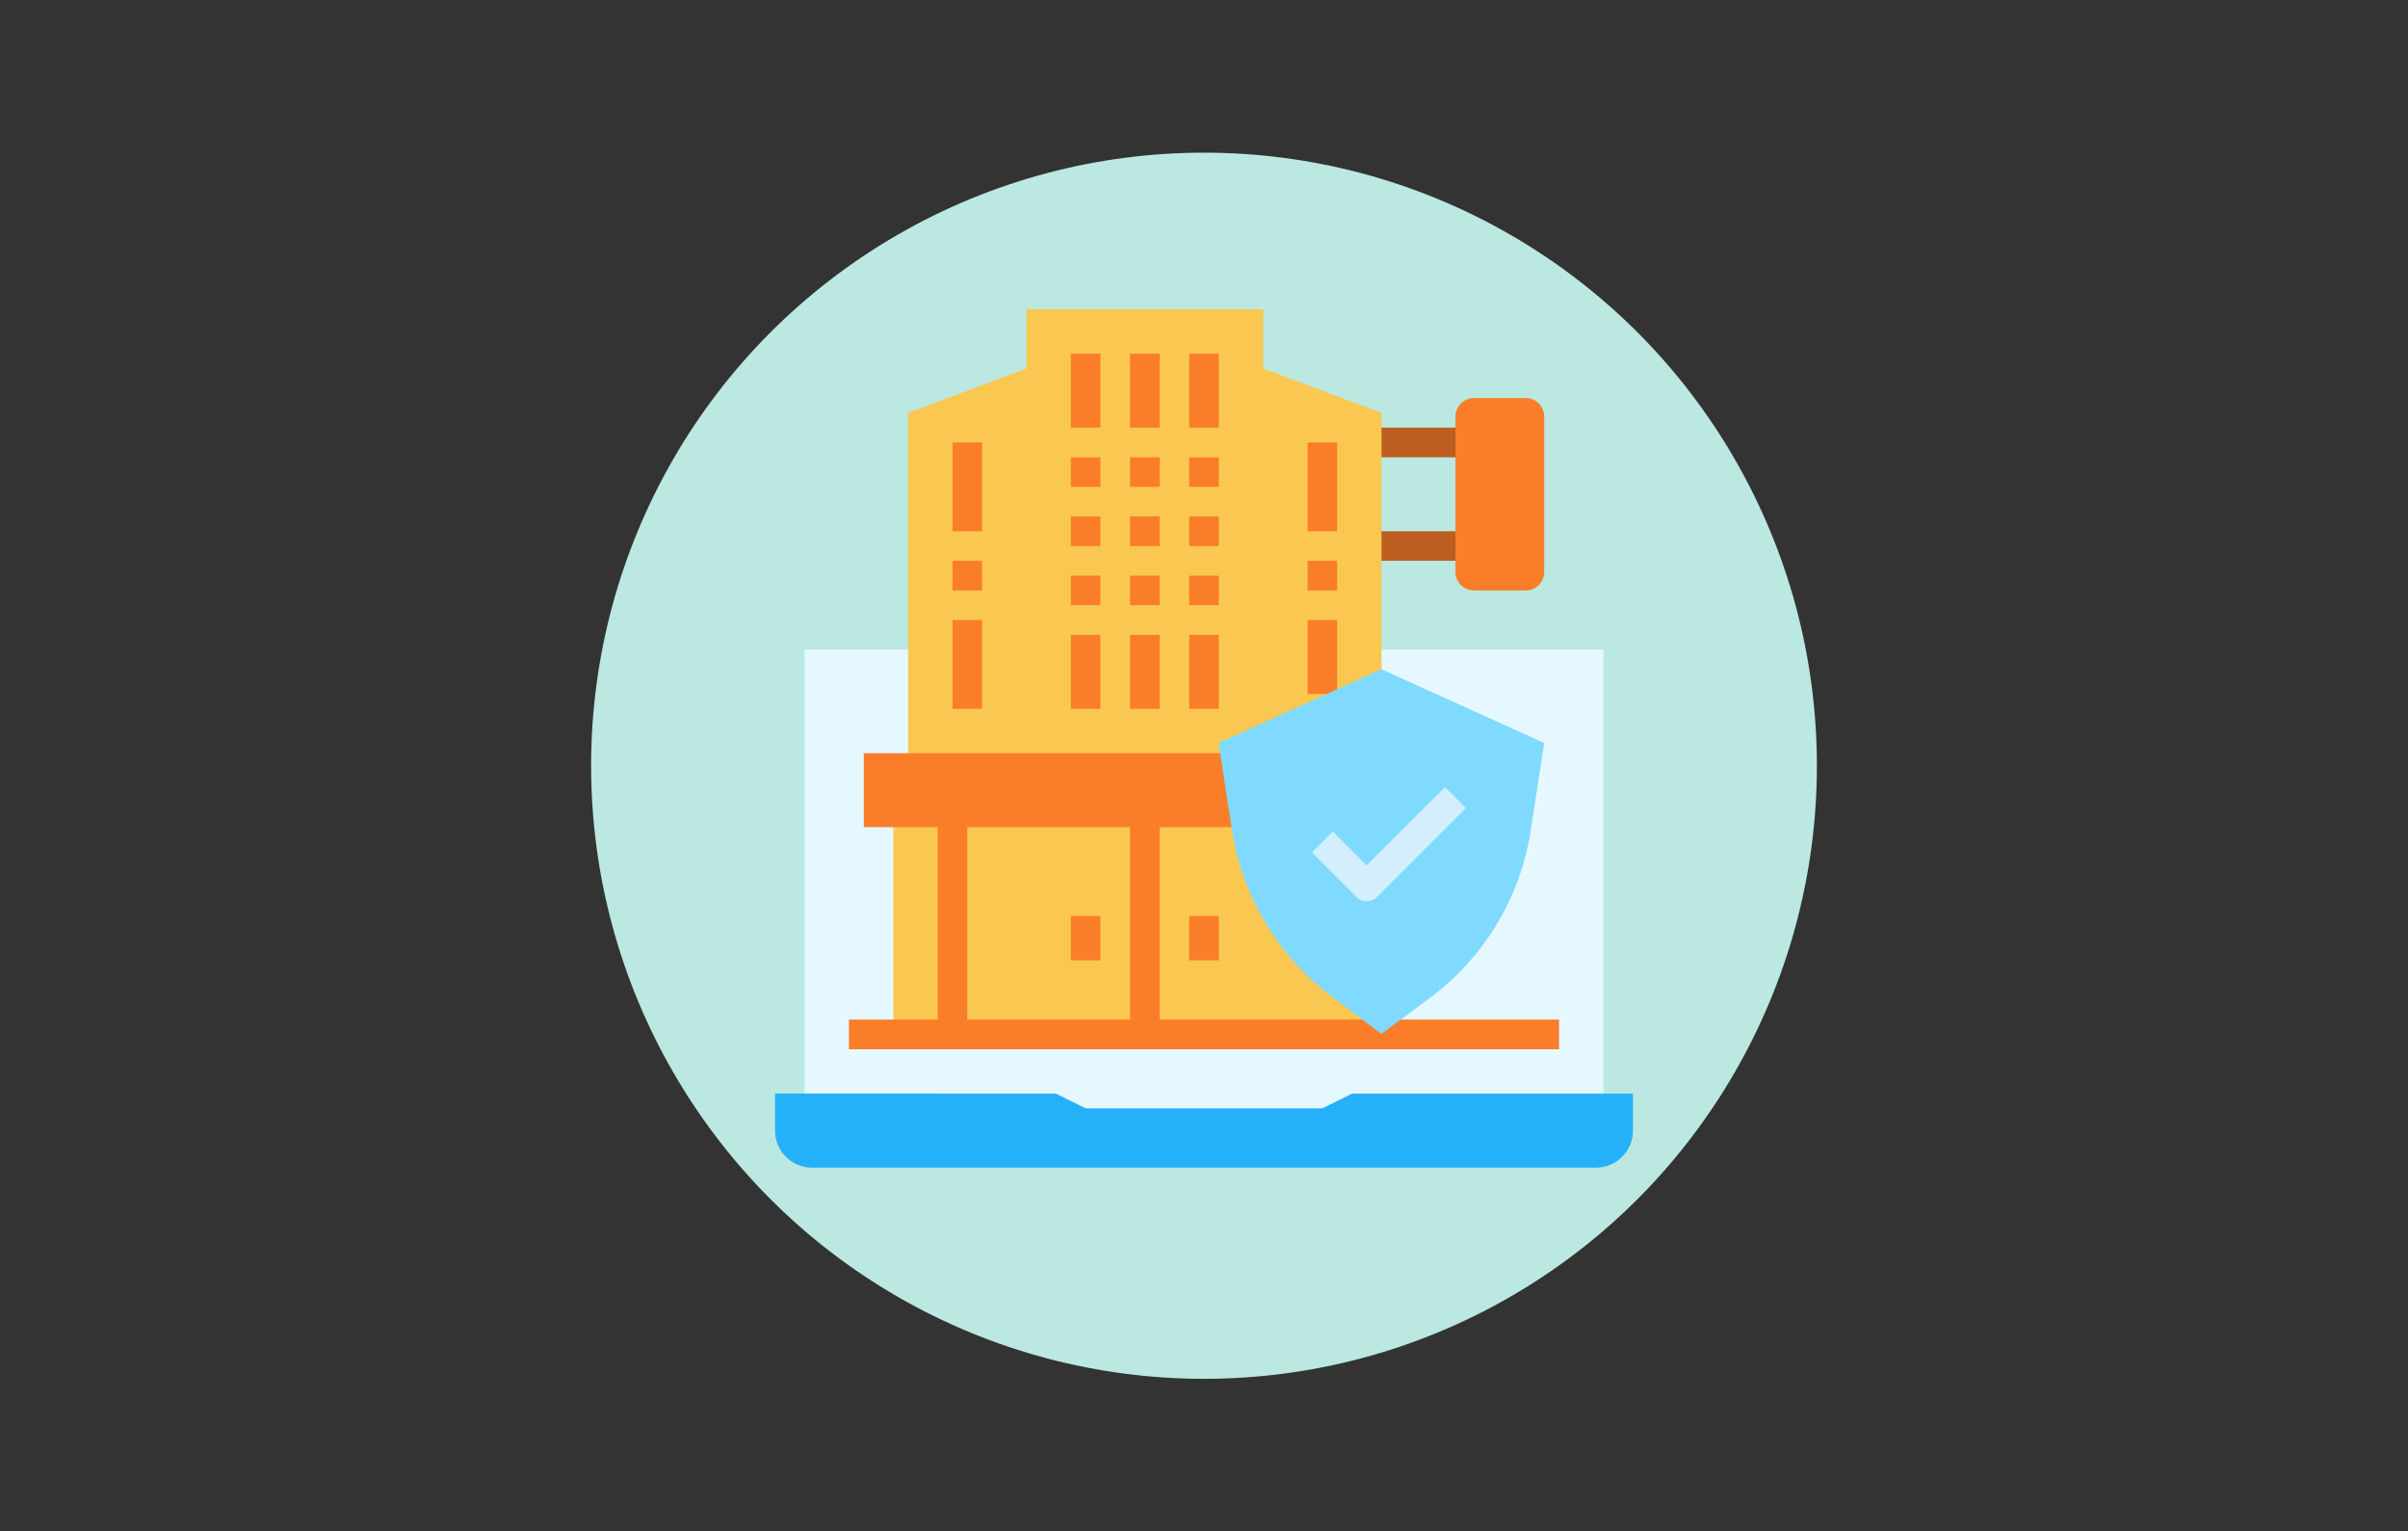 <?xml version="1.0" encoding="UTF-8"?>
<!DOCTYPE svg PUBLIC "-//W3C//DTD SVG 1.1//EN" "http://www.w3.org/Graphics/SVG/1.1/DTD/svg11.dtd">
<!-- Creator: CorelDRAW 2019 (64-Bit) -->
<svg xmlns="http://www.w3.org/2000/svg" xml:space="preserve" width="884px" height="562px" version="1.1" style="shape-rendering:geometricPrecision; text-rendering:geometricPrecision; image-rendering:optimizeQuality; fill-rule:evenodd; clip-rule:evenodd"
viewBox="0 0 176.88 112.45"
 xmlns:xlink="http://www.w3.org/1999/xlink">
 <rect x="0" y="0" width="176.88" height="112.45" fill="#333333" stroke="none"/>
 <defs>
  <style type="text/css">
   <![CDATA[
    .fil1 {fill:none}
    .fil8 {fill:#25B1FA}
    .fil6 {fill:#80DAFF}
    .fil3 {fill:#BB5E1F}
    .fil0 {fill:#BBE8E1}
    .fil7 {fill:#D3EFFE}
    .fil2 {fill:#E6F8FF}
    .fil5 {fill:#FA7D29}
    .fil4 {fill:#FAC850}
   ]]>
  </style>
 </defs>
 <g id="Layer_x0020_1">
  <circle class="fil0" cx="88.44" cy="56.23" r="45.02"/>
  <rect class="fil1" width="176.88" height="112.45"/>
  <g id="hotel-bookings.svg">
   <g>
    <polygon class="fil2" points="59.1,47.7 117.78,47.7 117.78,83.02 59.1,83.02 "/>
    <g>
     <g>
      <polygon class="fil3" points="100.39,31.4 108,31.4 108,33.58 100.39,33.58 "/>
      <polygon class="fil3" points="100.39,39.01 108,39.01 108,41.18 100.39,41.18 "/>
      <polygon class="fil4" points="65.62,59.66 101.48,59.66 101.48,75.96 65.62,75.96 "/>
      <g>
       <polygon class="fil4" points="92.79,27.06 92.79,22.71 75.4,22.71 75.4,27.06 66.71,30.32 66.71,56.4 101.48,56.4 101.48,30.32 "/>
       <g>
        <polygon class="fil5" points="69.97,32.49 72.14,32.49 72.14,39.01 69.97,39.01 "/>
        <polygon class="fil5" points="69.97,45.53 72.14,45.53 72.14,52.05 69.97,52.05 "/>
       </g>
      </g>
      <g>
       <polygon class="fil5" points="78.66,67.26 80.83,67.26 80.83,70.52 78.66,70.52 "/>
       <polygon class="fil5" points="87.35,67.26 89.53,67.26 89.53,70.52 87.35,70.52 "/>
       <polygon class="fil5" points="78.66,42.27 80.83,42.27 80.83,44.44 78.66,44.44 "/>
       <polygon class="fil5" points="83.01,42.27 85.18,42.27 85.18,44.44 83.01,44.44 "/>
       <polygon class="fil5" points="87.35,42.27 89.53,42.27 89.53,44.44 87.35,44.44 "/>
       <polygon class="fil5" points="78.66,46.62 80.83,46.62 80.83,52.05 78.66,52.05 "/>
       <polygon class="fil5" points="83.01,46.62 85.18,46.62 85.18,52.05 83.01,52.05 "/>
       <polygon class="fil5" points="87.35,46.62 89.53,46.62 89.53,52.05 87.35,52.05 "/>
       <polygon class="fil5" points="78.66,37.92 80.83,37.92 80.83,40.1 78.66,40.1 "/>
       <polygon class="fil5" points="83.01,37.92 85.18,37.92 85.18,40.1 83.01,40.1 "/>
       <polygon class="fil5" points="87.35,37.92 89.53,37.92 89.53,40.1 87.35,40.1 "/>
       <polygon class="fil5" points="78.66,33.58 80.83,33.58 80.83,35.75 78.66,35.75 "/>
       <polygon class="fil5" points="83.01,33.58 85.18,33.58 85.18,35.75 83.01,35.75 "/>
       <polygon class="fil5" points="87.35,33.58 89.53,33.58 89.53,35.75 87.35,35.75 "/>
       <polygon class="fil5" points="78.66,25.97 80.83,25.97 80.83,31.4 78.66,31.4 "/>
       <polygon class="fil5" points="83.01,25.97 85.18,25.97 85.18,31.4 83.01,31.4 "/>
       <polygon class="fil5" points="87.35,25.97 89.53,25.97 89.53,31.4 87.35,31.4 "/>
       <polygon class="fil5" points="69.97,41.18 72.14,41.18 72.14,43.36 69.97,43.36 "/>
       <polygon class="fil5" points="96.05,32.49 98.22,32.49 98.22,39.01 96.05,39.01 "/>
       <polygon class="fil5" points="96.05,45.53 98.22,45.53 98.22,50.96 96.05,50.96 "/>
       <polygon class="fil5" points="96.05,41.18 98.22,41.18 98.22,43.36 96.05,43.36 "/>
       <path class="fil5" d="M85.18 74.87l0 -14.13 19.56 0 0 -5.43 -41.29 0 0 5.43 5.43 0 0 14.13 -6.52 0 0 2.18 52.16 0 0 -2.18 -29.34 0zm-14.13 -14.13l11.96 0 0 14.13 -11.96 0 0 -14.13z"/>
       <path class="fil5" d="M108.27 29.23l3.81 0c0.75,0 1.35,0.61 1.35,1.36l0 11.41c0,0.75 -0.6,1.36 -1.35,1.36l-3.81 0c-0.75,0 -1.36,-0.61 -1.36,-1.36l0 -11.41c0,-0.75 0.61,-1.36 1.36,-1.36z"/>
      </g>
      <g>
       <path class="fil6" d="M97.88 73.23c-3.84,-2.86 -6.46,-7.09 -7.31,-11.81l-0.01 -0.05 -1.05 -6.81 11.96 -5.42 11.96 5.42 -1.06 6.87 -0.01 0.03c-0.85,4.76 -3.51,9.02 -7.41,11.88l-3.48 2.58 -3.59 -2.69z"/>
       <path class="fil7" d="M100.39 66.18c0,0 0,0 0,0 -0.29,0 -0.56,-0.12 -0.76,-0.32l-3.26 -3.26 1.53 -1.54 2.49 2.49 5.76 -5.75 1.53 1.54 -6.52 6.52c-0.2,0.2 -0.48,0.32 -0.77,0.32 0,0 0,0 0,0l0 0z"/>
      </g>
     </g>
     <path class="fil8" d="M117.24 85.74l-57.6 0c-1.5,0 -2.71,-1.22 -2.71,-2.72l0 -2.72 20.64 0.01 2.18 1.08 17.38 0 2.18 -1.08 20.64 0 0 2.71c0,1.5 -1.21,2.72 -2.71,2.72z"/>
    </g>
   </g>
  </g>
 </g>
</svg>
